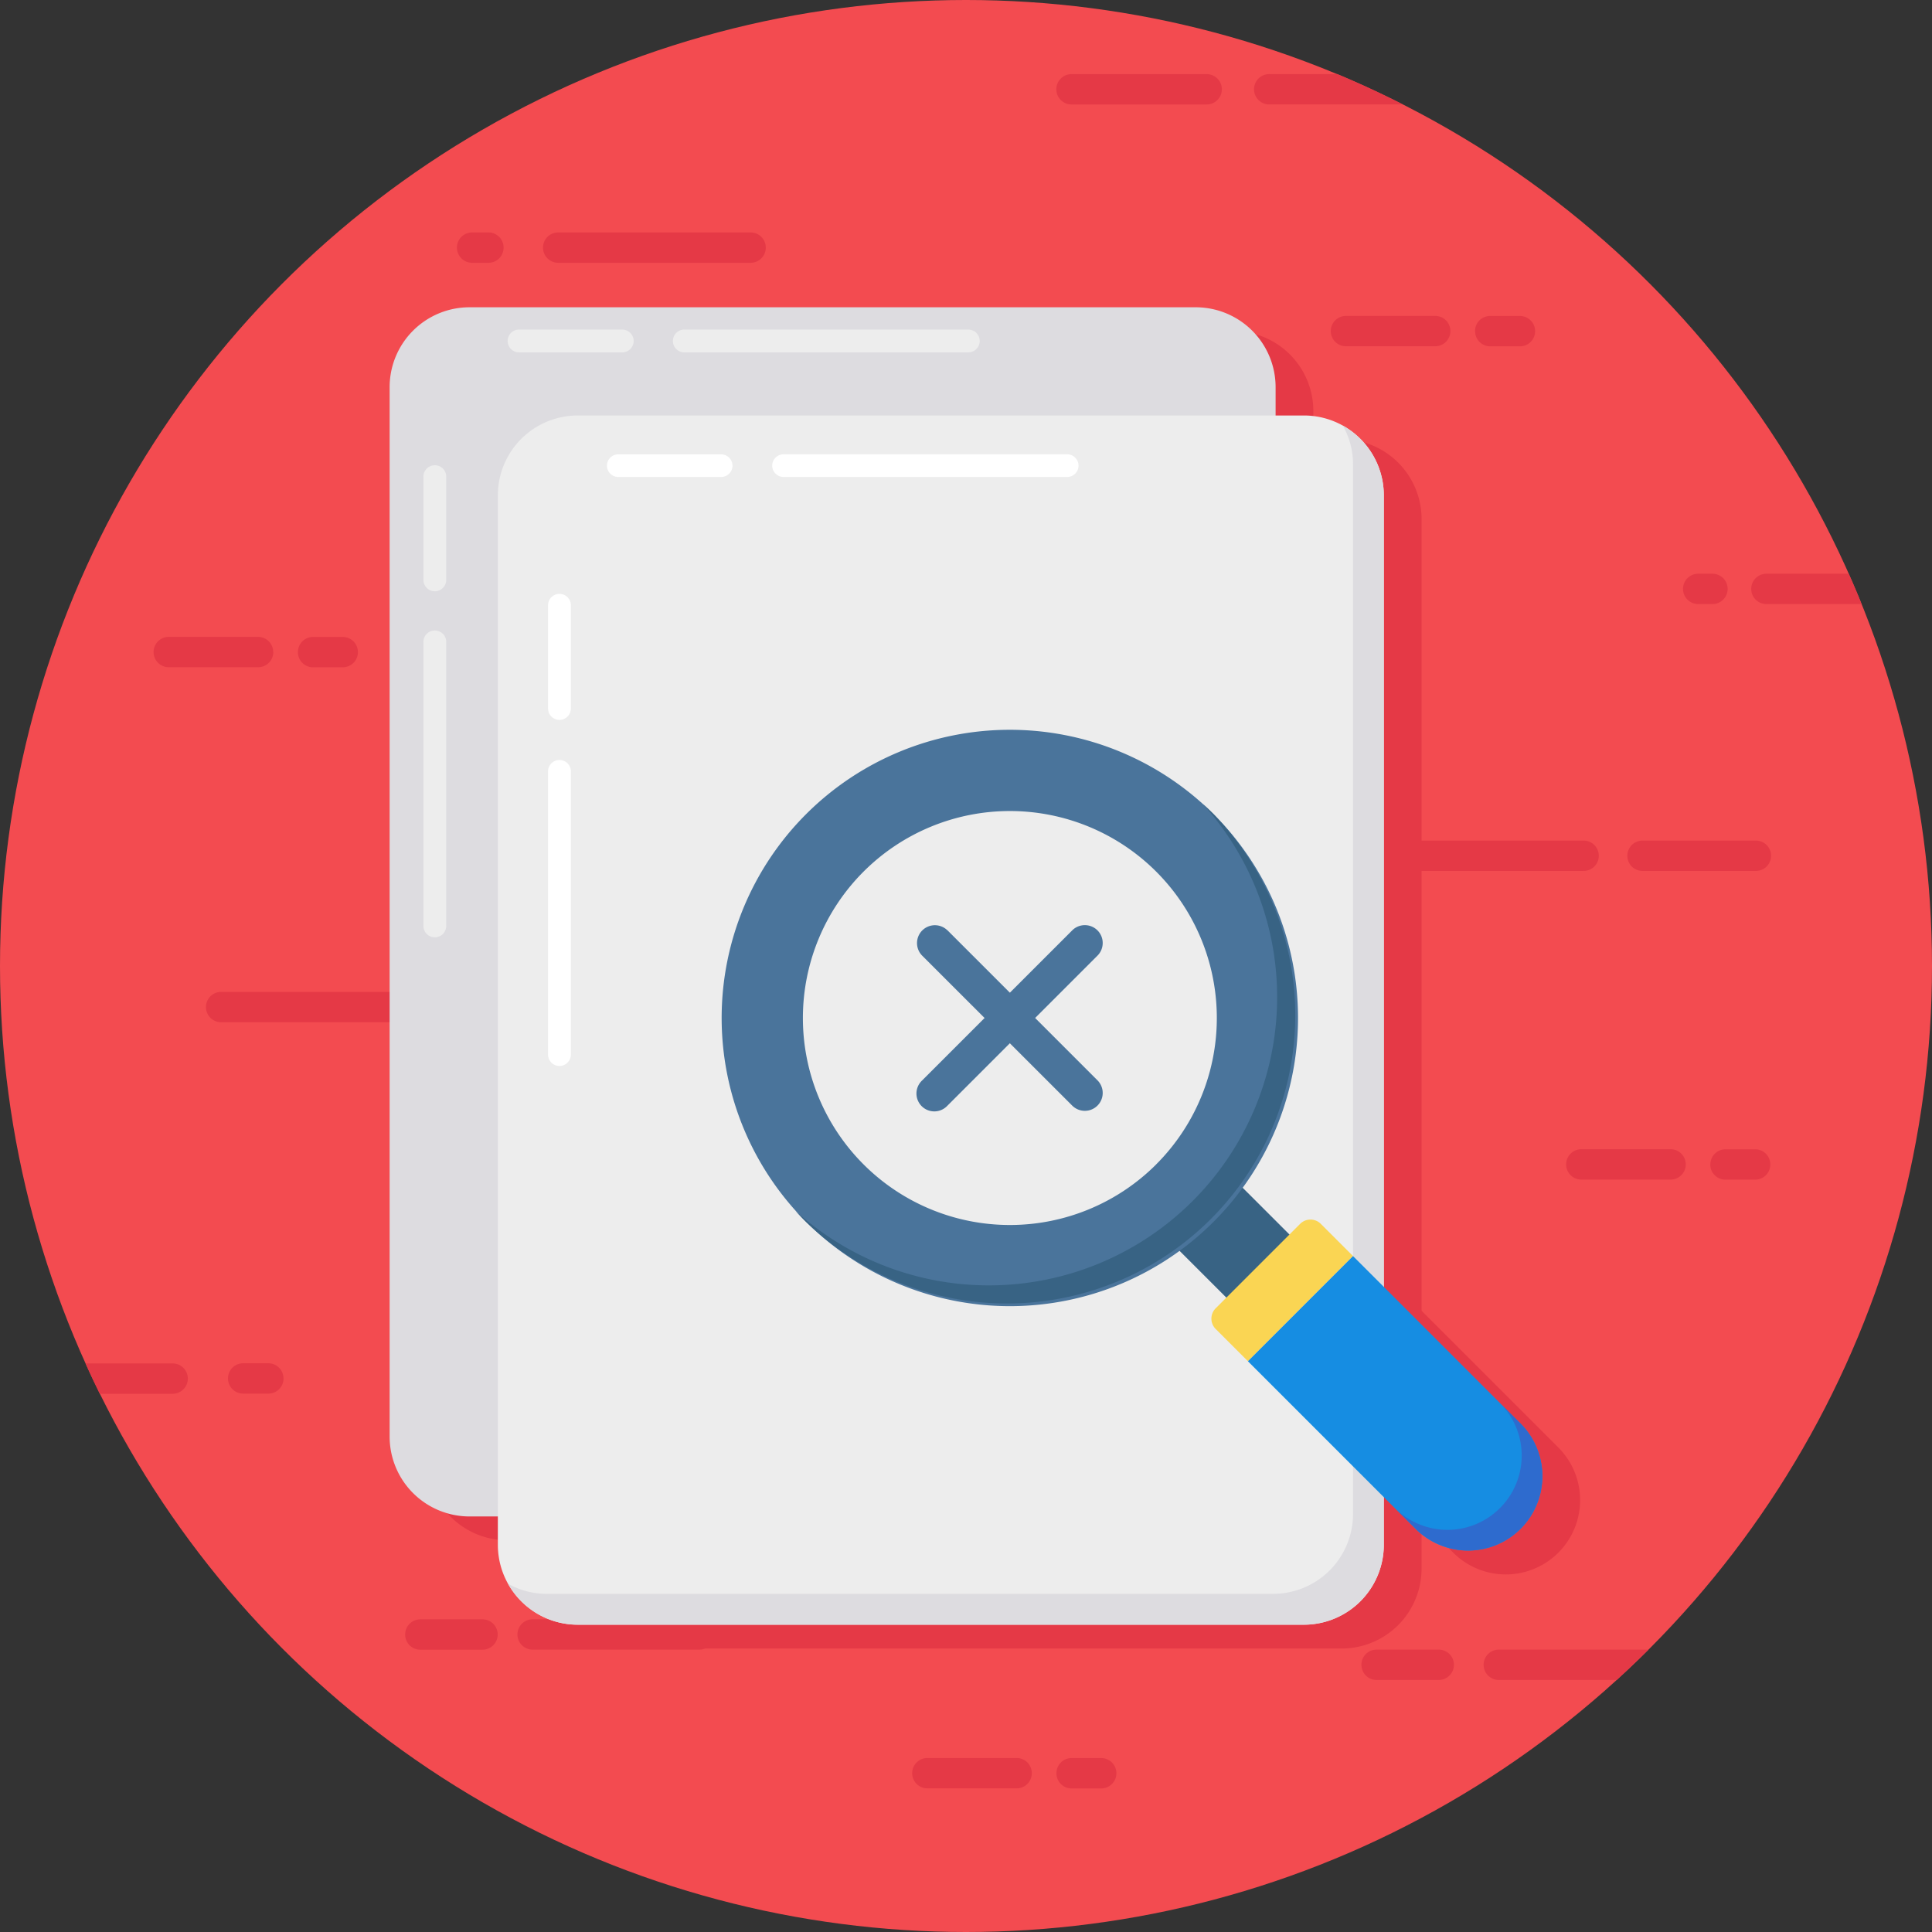 <svg xmlns="http://www.w3.org/2000/svg" width="128" height="128" viewBox="0 0 128 128">
  <rect x="0" y="0" width="128" height="128" fill="#333333" stroke="none"/>
  <g id="not-found" transform="translate(-1 -1)">
    <circle id="Ellipse_28" data-name="Ellipse 28" cx="64" cy="64" r="64" transform="translate(1 1)" fill="#f34b50"/>
    <path id="Path_543" data-name="Path 543" d="M47.332,110.292H36.287a1.005,1.005,0,0,1,0-2.01H47.332a1,1,0,1,1,0,2.01Zm-19.488-1a1,1,0,0,1,1-1.006h4.124a1.005,1.005,0,0,1,0,2.011H28.849A1,1,0,0,1,27.844,109.287Zm72.454,1a1.005,1.005,0,1,0,0,2.01h7.81q1.077-.981,2.109-2.01H100.3Zm-9.1,1a1,1,0,0,1,1-1h4.123a1,1,0,0,1,0,2.01H92.206A1,1,0,0,1,91.2,111.3Zm26.83-70.27h6.309q-.41-1.013-.855-2.011h-5.454a1,1,0,0,0,0,2.01Zm-4.52-2.011h.947a1,1,0,0,1,0,2.01h-.946a1.005,1.005,0,0,1,0-2.01ZM32.663,67.726a1,1,0,0,1-1,1H15.65a1,1,0,1,1,0-2.01H31.657a1,1,0,0,1,1,1Zm1.561,0a1,1,0,0,1,1.006-1h4.808a1.005,1.005,0,1,1,0,2.01H35.23a1.006,1.006,0,0,1-1.006-1ZM89.61,5.91H85.087a1.005,1.005,0,1,0,0,2.01h8.85Q91.812,6.834,89.61,5.91ZM71.99,7.921h8.956a1.005,1.005,0,0,0,0-2.01H71.99a1.005,1.005,0,0,0,0,2.01ZM50.731,18.41H37.98a1.005,1.005,0,1,1,0-2.01H50.73a1,1,0,1,1,0,2.01Zm-16.368-1a1,1,0,0,1-1.005,1h-1.08a1.005,1.005,0,0,1,0-2.01h1.08a1,1,0,0,1,1.005,1Zm56.87,40.286a1,1,0,0,1,1-1.005h13.686a1,1,0,1,1,0,2.01H92.238a1,1,0,0,1-1-1.005Zm26.1,1.005h-7.512a1.005,1.005,0,0,1,0-2.01h7.512a1.005,1.005,0,0,1,0,2.01Zm-54.575,41a1,1,0,0,1,1.006-1H77.445a1.005,1.005,0,1,1,0,2.01H63.76a1,1,0,0,1-1.006-1Zm26.1,1H81.34a1.005,1.005,0,1,1,0-2.01h7.511a1,1,0,0,1,0,2.01ZM19.785,92.33a1,1,0,0,1-1,1H17.109a1.005,1.005,0,0,1,0-2.01H18.78a1,1,0,0,1,1,1Zm-7.346-1H6.668c.3.676.616,1.348.944,2.01h4.827a1,1,0,1,0,0-2.01ZM114.317,78.15a1,1,0,0,1,1-1.006h1.966a1.005,1.005,0,1,1,0,2.011h-1.965a1,1,0,0,1-1.006-1Zm-1.632,0a1,1,0,0,1-1,1h-5.92a1.005,1.005,0,0,1,0-2.01h5.92a1,1,0,0,1,1,1ZM70.992,118.477a1,1,0,0,1,1-1h1.966a1.005,1.005,0,0,1,0,2.011H72A1,1,0,0,1,70.992,118.477Zm-1.633,0a1,1,0,0,1-1,1.006h-5.92a1,1,0,1,1,0-2.01h5.92a1,1,0,0,1,1,1ZM98.725,22.935a1,1,0,0,1,1-1H101.7a1.005,1.005,0,0,1,0,2.011H99.73a1,1,0,0,1-1-1.006Zm-1.633,0a1.006,1.006,0,0,1-1,1.006h-5.92a1,1,0,0,1,0-2.01h5.92A1,1,0,0,1,97.092,22.935ZM20.737,44.2A1,1,0,0,1,21.743,43.2h1.965a1.005,1.005,0,1,1,0,2.01H21.743A1,1,0,0,1,20.737,44.2Zm-1.632,0a1,1,0,0,1-1,1.005H12.18a1.005,1.005,0,0,1,0-2.01H18.1a1,1,0,0,1,1,1.005Z" fill="#e53946"/>
    <g id="Group_4519" data-name="Group 4519">
      <path id="Path_544" data-name="Path 544" d="M88.012,28.228V97.754a5.293,5.293,0,0,1-5.292,5.292H34.607a5.293,5.293,0,0,1-5.293-5.292V28.228a5.293,5.293,0,0,1,5.293-5.293H82.719a5.293,5.293,0,0,1,5.293,5.293Z" fill="#e53946"/>
      <path id="Path_545" data-name="Path 545" d="M95.182,35.4v69.525a5.293,5.293,0,0,1-5.293,5.293H41.776a5.293,5.293,0,0,1-5.292-5.292V35.4A5.293,5.293,0,0,1,41.776,30.1H89.89A5.293,5.293,0,0,1,95.183,35.4Z" fill="#e53946"/>
      <path id="Path_546" data-name="Path 546" d="M86.435,90.233l-5.909-5.909,4.18-4.18,5.909,5.909Z" fill="#e53946"/>
      <path id="Path_547" data-name="Path 547" d="M91.006,83.66,93.142,85.8l-6.964,6.965-2.137-2.137a.968.968,0,0,1,0-1.368l5.6-5.6a.968.968,0,0,1,1.369,0Z" fill="#e53946"/>
      <path id="Path_548" data-name="Path 548" d="M93.142,85.8l11.1,11.1a4.925,4.925,0,1,1-6.965,6.965l-11.1-11.1ZM56.9,56.524a19.093,19.093,0,1,0,27-.009,19.094,19.094,0,0,0-27,.009Zm23.2,23.2a13.713,13.713,0,1,1,0-19.4A13.716,13.716,0,0,1,80.1,79.72Z" fill="#e53946"/>
      <path id="Path_549" data-name="Path 549" d="M83.9,56.514c-.23-.23-.47-.46-.712-.678A19.1,19.1,0,0,1,56.214,82.814c.22.24.449.482.679.712A19.1,19.1,0,1,0,83.9,56.514Z" fill="#e53946"/>
      <path id="Path_550" data-name="Path 550" d="M66.257,64.2l9.972,9.972a1.184,1.184,0,1,1-1.674,1.674l-9.972-9.972A1.184,1.184,0,1,1,66.257,64.2Z" fill="#e53946"/>
      <path id="Path_551" data-name="Path 551" d="M76.229,65.873l-9.972,9.972a1.184,1.184,0,0,1-1.674-1.674L74.555,64.2a1.184,1.184,0,1,1,1.674,1.674ZM45.482,25.168a.758.758,0,0,1-.756.756h-6.81a.756.756,0,1,1,0-1.511h6.81A.758.758,0,0,1,45.482,25.168Zm22.927,0a.758.758,0,0,1-.756.756H48.865a.756.756,0,1,1,0-1.511H67.653A.758.758,0,0,1,68.409,25.168Zm-36.1,16.583a.757.757,0,0,1-.756-.756v-6.81a.756.756,0,1,1,1.511,0v6.81A.758.758,0,0,1,32.309,41.751Zm0,22.927a.757.757,0,0,1-.756-.756V45.134a.756.756,0,1,1,1.511,0V63.922a.758.758,0,0,1-.755.756Zm9.012-11.02V72.446a.756.756,0,1,1-1.511,0V53.658a.756.756,0,0,1,1.511,0ZM52.029,33.435a.755.755,0,0,1-.756.744h-6.81a.75.75,0,1,1,0-1.5h6.81A.757.757,0,0,1,52.029,33.435ZM41.321,42.708v6.81a.756.756,0,1,1-1.511,0v-6.81a.756.756,0,0,1,1.511,0Zm33.635-9.273a.752.752,0,0,1-.744.744h-18.8a.75.75,0,0,1,0-1.5h18.8A.755.755,0,0,1,74.956,33.435Z" fill="#e53946"/>
    </g>
    <path id="Path_552" data-name="Path 552" d="M85.512,26.65V96.176a5.293,5.293,0,0,1-5.293,5.293H32.107a5.293,5.293,0,0,1-5.293-5.293V26.65a5.293,5.293,0,0,1,5.292-5.292H80.219a5.293,5.293,0,0,1,5.293,5.292Z" fill="#dddce0"/>
    <path id="Path_553" data-name="Path 553" d="M92.682,33.82v69.525a5.293,5.293,0,0,1-5.293,5.293H39.276a5.293,5.293,0,0,1-5.292-5.292V33.82a5.293,5.293,0,0,1,5.292-5.293H87.39a5.293,5.293,0,0,1,5.293,5.293Z" fill="#ededed"/>
    <path id="Path_554" data-name="Path 554" d="M92.68,33.817v69.526a5.3,5.3,0,0,1-5.29,5.3H39.28a5.283,5.283,0,0,1-4.62-2.716,5.2,5.2,0,0,0,2.573.668H85.354a5.292,5.292,0,0,0,5.288-5.288V31.78a5.17,5.17,0,0,0-.678-2.584,5.3,5.3,0,0,1,2.715,4.62Z" fill="#dddce0"/>
    <path id="Path_555" data-name="Path 555" d="M83.934,88.655l-5.909-5.908,4.18-4.18,5.91,5.908Z" fill="#386384"/>
    <path id="Path_556" data-name="Path 556" d="M88.506,82.083l2.136,2.136-6.964,6.965-2.137-2.137a.968.968,0,0,1,0-1.368l5.6-5.6A.968.968,0,0,1,88.506,82.083Z" fill="#fad553"/>
    <path id="Path_557" data-name="Path 557" d="M90.642,84.22l11.1,11.1a4.925,4.925,0,1,1-6.965,6.965l-11.1-11.1,6.964-6.965Z" fill="#168de2"/>
    <path id="Path_558" data-name="Path 558" d="M101.747,102.28a4.917,4.917,0,0,1-6.963,0l-1.27-1.27a4.921,4.921,0,0,0,6.854-7.062l1.38,1.369a4.938,4.938,0,0,1,0,6.963Z" fill="#2e6bce"/>
    <path id="Path_559" data-name="Path 559" d="M54.4,54.946a19.093,19.093,0,1,0,27-.009,19.094,19.094,0,0,0-27,.009Zm23.2,23.2a13.713,13.713,0,1,1,0-19.4A13.715,13.715,0,0,1,77.6,78.143Z" fill="#4a749b"/>
    <path id="Path_560" data-name="Path 560" d="M81.4,54.937c-.23-.23-.47-.46-.712-.68A19.1,19.1,0,0,1,53.714,81.236c.22.241.449.482.679.712A19.1,19.1,0,0,0,81.4,54.937Z" fill="#386384"/>
    <path id="Path_561" data-name="Path 561" d="M63.757,62.62l9.972,9.973a1.184,1.184,0,0,1-1.674,1.674L62.083,64.3a1.184,1.184,0,0,1,1.674-1.674Z" fill="#4a749b"/>
    <path id="Path_562" data-name="Path 562" d="M73.729,64.295l-9.972,9.972a1.184,1.184,0,1,1-1.674-1.674l9.972-9.972a1.184,1.184,0,0,1,1.674,1.674Z" fill="#4a749b"/>
    <path id="Path_563" data-name="Path 563" d="M42.982,23.59a.758.758,0,0,1-.756.756h-6.81a.756.756,0,1,1,0-1.511h6.81A.758.758,0,0,1,42.982,23.59Zm22.927,0a.758.758,0,0,1-.756.756H46.365a.756.756,0,1,1,0-1.511H65.153A.758.758,0,0,1,65.909,23.59Zm-36.1,16.583a.757.757,0,0,1-.756-.756v-6.81a.756.756,0,1,1,1.511,0v6.81A.758.758,0,0,1,29.809,40.173Zm0,22.927a.757.757,0,0,1-.756-.755V43.555a.756.756,0,1,1,1.511,0V62.345a.757.757,0,0,1-.755.755Z" fill="#ededed"/>
    <path id="Path_564" data-name="Path 564" d="M38.82,52.08V70.868a.755.755,0,1,1-1.51,0V52.08a.756.756,0,0,1,1.511,0ZM49.53,31.857a.755.755,0,0,1-.757.744h-6.81a.75.75,0,1,1,0-1.5h6.81a.757.757,0,0,1,.756.756ZM38.82,41.13v6.81a.755.755,0,1,1-1.51,0V41.13a.756.756,0,1,1,1.511,0Zm33.636-9.274a.752.752,0,0,1-.744.744h-18.8a.75.75,0,0,1,0-1.5h18.8a.755.755,0,0,1,.744.756Z" fill="#fff"/>
  </g>
</svg>
